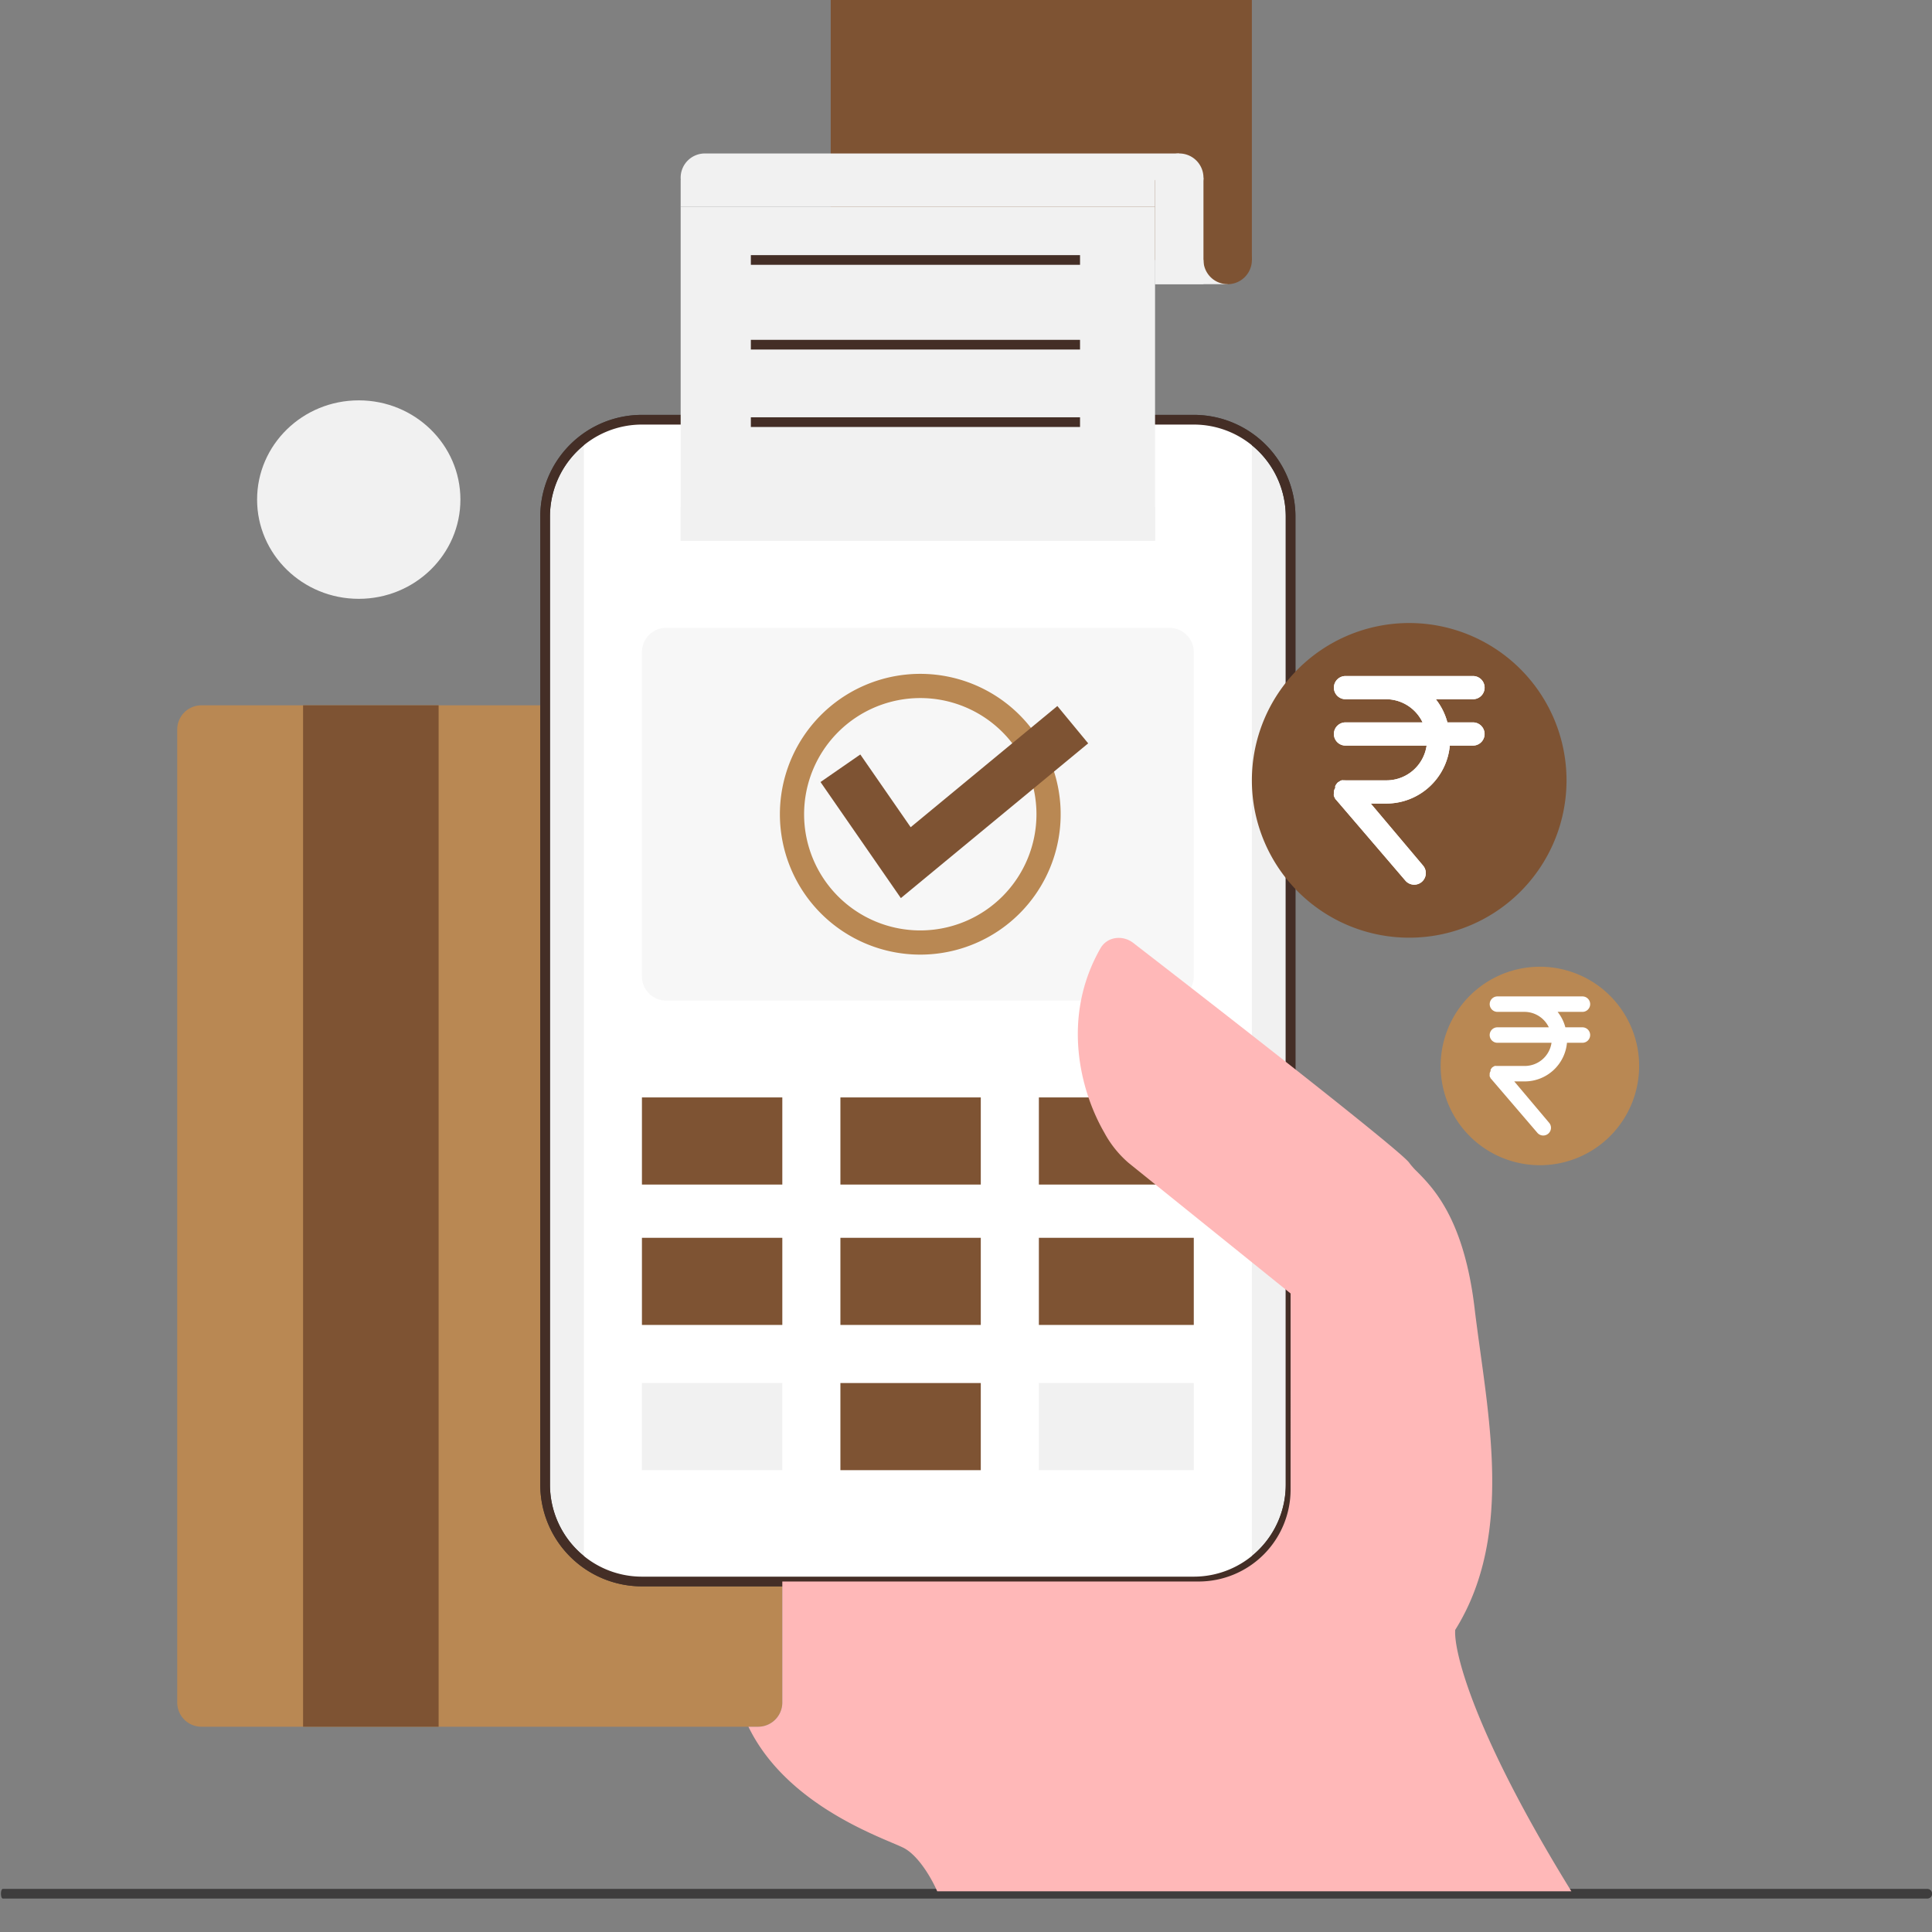 <svg xmlns="http://www.w3.org/2000/svg" xmlns:xlink="http://www.w3.org/1999/xlink" width="500" height="500" viewBox="0 0 500 500">
  <rect x="0" y="0" width="500" height="500" fill="#808080" stroke="none"/>
  <defs>
    <clipPath id="clip-path">
      <rect id="Rectangle_20" data-name="Rectangle 20" width="500" height="500" transform="translate(0.44)" fill="#7e5333" stroke="rgba(255,255,255,0)" stroke-width="1"/>
    </clipPath>
  </defs>
  <g id="Group_5" data-name="Group 5" transform="translate(-0.44)" clip-path="url(#clip-path)">
    <path id="Path_172" data-name="Path 172" d="M1794.01,366.1H1812.8v12.528H1794.01Z" transform="translate(-1494.642 -305.084)" fill="#f1f1f1"/>
    <path id="Path_173" data-name="Path 173" d="M1290.39-62.352h108.991V15.321H1290.39Z" transform="translate(-1074.958 51.96)" fill="#7e5333"/>
    <path id="Path_174" data-name="Path 174" d="M275.628,1101.485a6.264,6.264,0,0,1,6.264-6.265h144.07a6.265,6.265,0,0,1,6.265,6.265v251.81a6.265,6.265,0,0,1-6.265,6.263H281.892a6.264,6.264,0,0,1-6.264-6.263Z" transform="translate(-229.323 -912.683)" fill="#b98853"/>
    <path id="Path_175" data-name="Path 175" d="M-1.237,2933.06H496.745a1.253,1.253,0,1,1,0,2.505H-1.237C-1.929,2935.565-1.929,2933.06-1.237,2933.06Z" transform="translate(2.442 -2444.216)" fill="#3e3d3d" fill-rule="evenodd"/>
    <path id="Path_176" data-name="Path 176" d="M846.9,676.792a25.056,25.056,0,0,1,25.056-25.056h142.818a25.055,25.055,0,0,1,25.055,25.056V927.348a25.055,25.055,0,0,1-25.055,25.057H871.955A25.056,25.056,0,0,1,846.9,927.348Z" transform="translate(-705.383 -543.113)" fill="#f1f1f1"/>
    <path id="Path_177" data-name="Path 177" d="M839.382,670.528A26.309,26.309,0,0,1,865.69,644.22h142.818a26.308,26.308,0,0,1,26.308,26.308V921.085a26.309,26.309,0,0,1-26.308,26.31H865.69a26.31,26.31,0,0,1-26.308-26.31Zm26.308-23.8a23.8,23.8,0,0,0-23.8,23.8V921.085a23.8,23.8,0,0,0,23.8,23.8h142.818a23.8,23.8,0,0,0,23.8-23.8V670.528a23.8,23.8,0,0,0-23.8-23.8Z" transform="translate(-699.118 -536.85)" fill="#3e3d3d" fill-rule="evenodd"/>
    <path id="Path_178" data-name="Path 178" d="M907.033,656.745a24.945,24.945,0,0,1,15.033-5.009h142.818a24.947,24.947,0,0,1,15.033,5.009V947.4a24.939,24.939,0,0,1-15.033,5.01H922.066a24.937,24.937,0,0,1-15.033-5.01Z" transform="translate(-755.494 -543.113)" fill="#fff" fill-rule="evenodd"/>
    <path id="Path_179" data-name="Path 179" d="M2288.855,1526.812a25.683,25.683,0,1,1-25.684-25.682A25.683,25.683,0,0,1,2288.855,1526.812Z" transform="translate(-1864.208 -1250.942)" fill="#b98853"/>
    <path id="Path_180" data-name="Path 180" d="M997.233,981.219a6.264,6.264,0,0,1,6.265-6.264h130.29a6.264,6.264,0,0,1,6.263,6.264v83.937a6.263,6.263,0,0,1-6.263,6.263H1003.5a6.263,6.263,0,0,1-6.265-6.263Z" transform="translate(-830.661 -812.463)" fill="#f1f1f1" opacity="0.5"/>
    <path id="Path_181" data-name="Path 181" d="M997.237,1704.08h36.33v22.55h-36.33Z" transform="translate(-830.664 -1420.067)" fill="#7e5333"/>
    <path id="Path_182" data-name="Path 182" d="M1305.42,1704.08h36.33v22.55h-36.33Z" transform="translate(-1087.483 -1420.067)" fill="#7e5333"/>
    <path id="Path_183" data-name="Path 183" d="M1613.6,1704.08h40.09v22.55H1613.6Z" transform="translate(-1344.3 -1420.067)" fill="#7e5333"/>
    <path id="Path_184" data-name="Path 184" d="M997.233,1922.06h36.331v22.55H997.233Z" transform="translate(-830.661 -1601.717)" fill="#7e5333"/>
    <path id="Path_185" data-name="Path 185" d="M1305.42,1922.06h36.33v22.55h-36.33Z" transform="translate(-1087.483 -1601.717)" fill="#7e5333"/>
    <path id="Path_186" data-name="Path 186" d="M1613.6,1922.06h40.09v22.55H1613.6Z" transform="translate(-1344.3 -1601.717)" fill="#7e5333"/>
    <path id="Path_187" data-name="Path 187" d="M997.233,2147.56h36.331v22.55H997.233Z" transform="translate(-830.661 -1789.633)" fill="#f1f1f1"/>
    <path id="Path_188" data-name="Path 188" d="M1305.42,2147.56h36.33v22.55h-36.33Z" transform="translate(-1087.483 -1789.633)" fill="#7e5333"/>
    <path id="Path_189" data-name="Path 189" d="M1613.6,2147.56h40.09v22.55H1613.6Z" transform="translate(-1344.3 -1789.633)" fill="#f1f1f1"/>
    <path id="Path_190" data-name="Path 190" d="M839.382,670.528A26.309,26.309,0,0,1,865.69,644.22h142.818a26.308,26.308,0,0,1,26.308,26.308V921.085a26.309,26.309,0,0,1-26.308,26.31H865.69a26.31,26.31,0,0,1-26.308-26.31Zm26.308-23.8a23.8,23.8,0,0,0-23.8,23.8V921.085a23.8,23.8,0,0,0,23.8,23.8h142.818a23.8,23.8,0,0,0,23.8-23.8V670.528a23.8,23.8,0,0,0-23.8-23.8Z" transform="translate(-699.118 -536.85)" fill="#442e26" fill-rule="evenodd"/>
    <path id="Path_191" data-name="Path 191" d="M1057.37,321h122.773v86.442H1057.37Z" transform="translate(-880.775 -267.5)" fill="#f1f1f1"/>
    <path id="Path_192" data-name="Path 192" d="M1180.143,252.1H1057.37v-6.89l.027-.031c-.018-.2-.027-.395-.027-.6a6.263,6.263,0,0,1,6.263-6.264h122.773l-6.263,6.89Z" transform="translate(-880.775 -198.598)" fill="#f1f1f1" fill-rule="evenodd"/>
    <path id="Path_193" data-name="Path 193" d="M1881.7,372.365a6.264,6.264,0,1,1-6.263-6.264A6.264,6.264,0,0,1,1881.7,372.365Z" transform="translate(-1557.275 -305.084)" fill="#7e5333"/>
    <path id="Path_194" data-name="Path 194" d="M1806.536,244.581a6.263,6.263,0,1,1-6.263-6.264A6.263,6.263,0,0,1,1806.536,244.581Z" transform="translate(-1494.642 -198.598)" fill="#f1f1f1"/>
    <path id="Path_195" data-name="Path 195" d="M1794.01,275.9h12.527v27.561H1794.01Z" transform="translate(-1494.642 -229.917)" fill="#f1f1f1"/>
    <path id="Path_196" data-name="Path 196" d="M471.063,1095.22h35.078v264.338H471.063Z" transform="translate(-392.186 -912.683)" fill="#7e5333"/>
    <path id="Path_197" data-name="Path 197" d="M1247.79,1052.625a30.067,30.067,0,1,0,30.068,30.067A30.067,30.067,0,0,0,1247.79,1052.625Zm-36.33,30.067a36.331,36.331,0,1,1,36.33,36.33A36.332,36.332,0,0,1,1211.46,1082.692Z" transform="translate(-1009.183 -871.967)" fill="#b98853" fill-rule="evenodd"/>
    <path id="Path_198" data-name="Path 198" d="M1343.793,1105.97l-48.478,40.047-20.795-30.037,10.3-7.13,13.032,18.822,37.963-31.362Z" transform="translate(-1061.733 -913.592)" fill="#7e5333" fill-rule="evenodd"/>
    <path id="Path_199" data-name="Path 199" d="M452.271,647.351c0,14.184-11.779,25.682-26.309,25.682s-26.308-11.5-26.308-25.682,11.779-25.682,26.308-25.682S452.271,633.167,452.271,647.351Z" transform="translate(-332.678 -518.057)" fill="#f1f1f1"/>
    <path id="Path_200" data-name="Path 200" d="M475.1,716.366,446.114,735l-9.82-15.863,5.326-3.3,6.466,10.446,23.629-15.19Z" transform="translate(-363.212 -592.581)" fill="#f1f1f1" fill-rule="evenodd"/>
    <path id="Path_201" data-name="Path 201" d="M2025.772,1008.153a40.716,40.716,0,1,1-40.717-40.715A40.717,40.717,0,0,1,2025.772,1008.153Z" transform="translate(-1619.917 -806.198)" fill="#7e5333"/>
    <path id="Path_202" data-name="Path 202" d="M1302.912,1548.378l-41.968-33.825a27.47,27.47,0,0,1-6.235-7.79c-6.28-10.858-11.177-29.887-1.008-47.708a5.281,5.281,0,0,1,3.4-2.545,5.9,5.9,0,0,1,2.837.035,6.193,6.193,0,0,1,2.243,1.1c25.79,19.935,69.552,54.092,71.428,56.907a18.459,18.459,0,0,0,2.113,2.368h0c4.155,4.22,12.065,12.257,14.8,35.215.437,3.673.96,7.455,1.493,11.313,3.285,23.78,6.97,50.44-6.5,72-.417,5.637,5.012,27.06,30.067,67.65H1211.458c-1.252-2.923-4.76-9.27-8.768-11.275-.662-.33-1.67-.758-2.947-1.3-8.41-3.57-28.442-12.074-37.143-30.02h2.505a6.265,6.265,0,0,0,6.265-6.263v-31.32h107.74a23.8,23.8,0,0,0,23.8-23.8Z" transform="translate(-968.467 -1213.628)" fill="#ffb8b8" fill-rule="evenodd"/>
    <path id="Path_203" data-name="Path 203" d="M1057.37,787.038h122.773v8.77H1057.37Z" transform="translate(-880.775 -655.865)" fill="#f1f1f1"/>
    <path id="Path_204" data-name="Path 204" d="M1251.55,398.673h-85.19v-2.505h85.19Zm0,21.924h-85.19v-2.506h85.19Zm0,20.045h-85.19v-2.506h85.19Z" transform="translate(-971.6 -330.14)" fill="#442e26" fill-rule="evenodd"/>
    <path id="Path_207" data-name="Path 207" d="M42.022,15H35.391a16.469,16.469,0,0,0-3-6h9.632a3,3,0,1,0,0-6H9.016a3,3,0,1,0,0,6h10.5a10.5,10.5,0,0,1,9.452,6H9.016a3,3,0,1,0,0,6h21a10.5,10.5,0,0,1-10.352,9H9.016a2.1,2.1,0,0,0-.42,0A1.951,1.951,0,0,0,8,30a2.07,2.07,0,0,0-.57.3l-.36.21a2.25,2.25,0,0,0-.42.51,3.3,3.3,0,0,0-.27.42,1.83,1.83,0,0,0,0,.54A1.95,1.95,0,0,0,6.015,33a2.1,2.1,0,0,0,0,.42,1.95,1.95,0,0,0,0,.6,2.07,2.07,0,0,0,.3.57.44.44,0,0,0,.21.36l18,21a3,3,0,0,0,4.561-3.9L21.712,43.3,15.557,36h3.961a16.5,16.5,0,0,0,16.5-15h6a3,3,0,1,0,0-6Z" transform="translate(339.632 171.956)" fill="#fff"/>
    <path id="Path_208" data-name="Path 208" d="M42.022,15H35.391a16.469,16.469,0,0,0-3-6h9.632a3,3,0,1,0,0-6H9.016a3,3,0,1,0,0,6h10.5a10.5,10.5,0,0,1,9.452,6H9.016a3,3,0,1,0,0,6h21a10.5,10.5,0,0,1-10.352,9H9.016a2.1,2.1,0,0,0-.42,0A1.951,1.951,0,0,0,8,30a2.07,2.07,0,0,0-.57.3l-.36.21a2.25,2.25,0,0,0-.42.51,3.3,3.3,0,0,0-.27.42,1.83,1.83,0,0,0,0,.54A1.95,1.95,0,0,0,6.015,33a2.1,2.1,0,0,0,0,.42,1.95,1.95,0,0,0,0,.6,2.07,2.07,0,0,0,.3.57.44.44,0,0,0,.21.36l18,21a3,3,0,0,0,4.561-3.9L21.712,43.3,15.557,36h3.961a16.5,16.5,0,0,0,16.5-15h6a3,3,0,1,0,0-6Z" transform="translate(339.632 171.956)" fill="#fff"/>
    <path id="Path_209" data-name="Path 209" d="M30.012,11H25.591a10.979,10.979,0,0,0-2-4h6.421a2,2,0,1,0,0-4h-22a2,2,0,1,0,0,4h7a7,7,0,0,1,6.3,4H8.008a2,2,0,1,0,0,4h14a7,7,0,0,1-6.9,6h-7.1a1.4,1.4,0,0,0-.28,0,1.3,1.3,0,0,0-.4,0,1.38,1.38,0,0,0-.38.2l-.24.14a1.5,1.5,0,0,0-.28.34,2.2,2.2,0,0,0-.18.28,1.22,1.22,0,0,0,0,.36,1.3,1.3,0,0,0-.24.68,1.4,1.4,0,0,0,0,.28,1.3,1.3,0,0,0,0,.4,1.38,1.38,0,0,0,.2.38.294.294,0,0,0,.14.24l12,14a2,2,0,0,0,3.041-2.6l-4.918-5.833L12.369,25h2.64a11,11,0,0,0,11-10h4a2,2,0,1,0,0-4Z" transform="translate(379.962 254.87)" fill="#fff"/>
  </g>
</svg>
